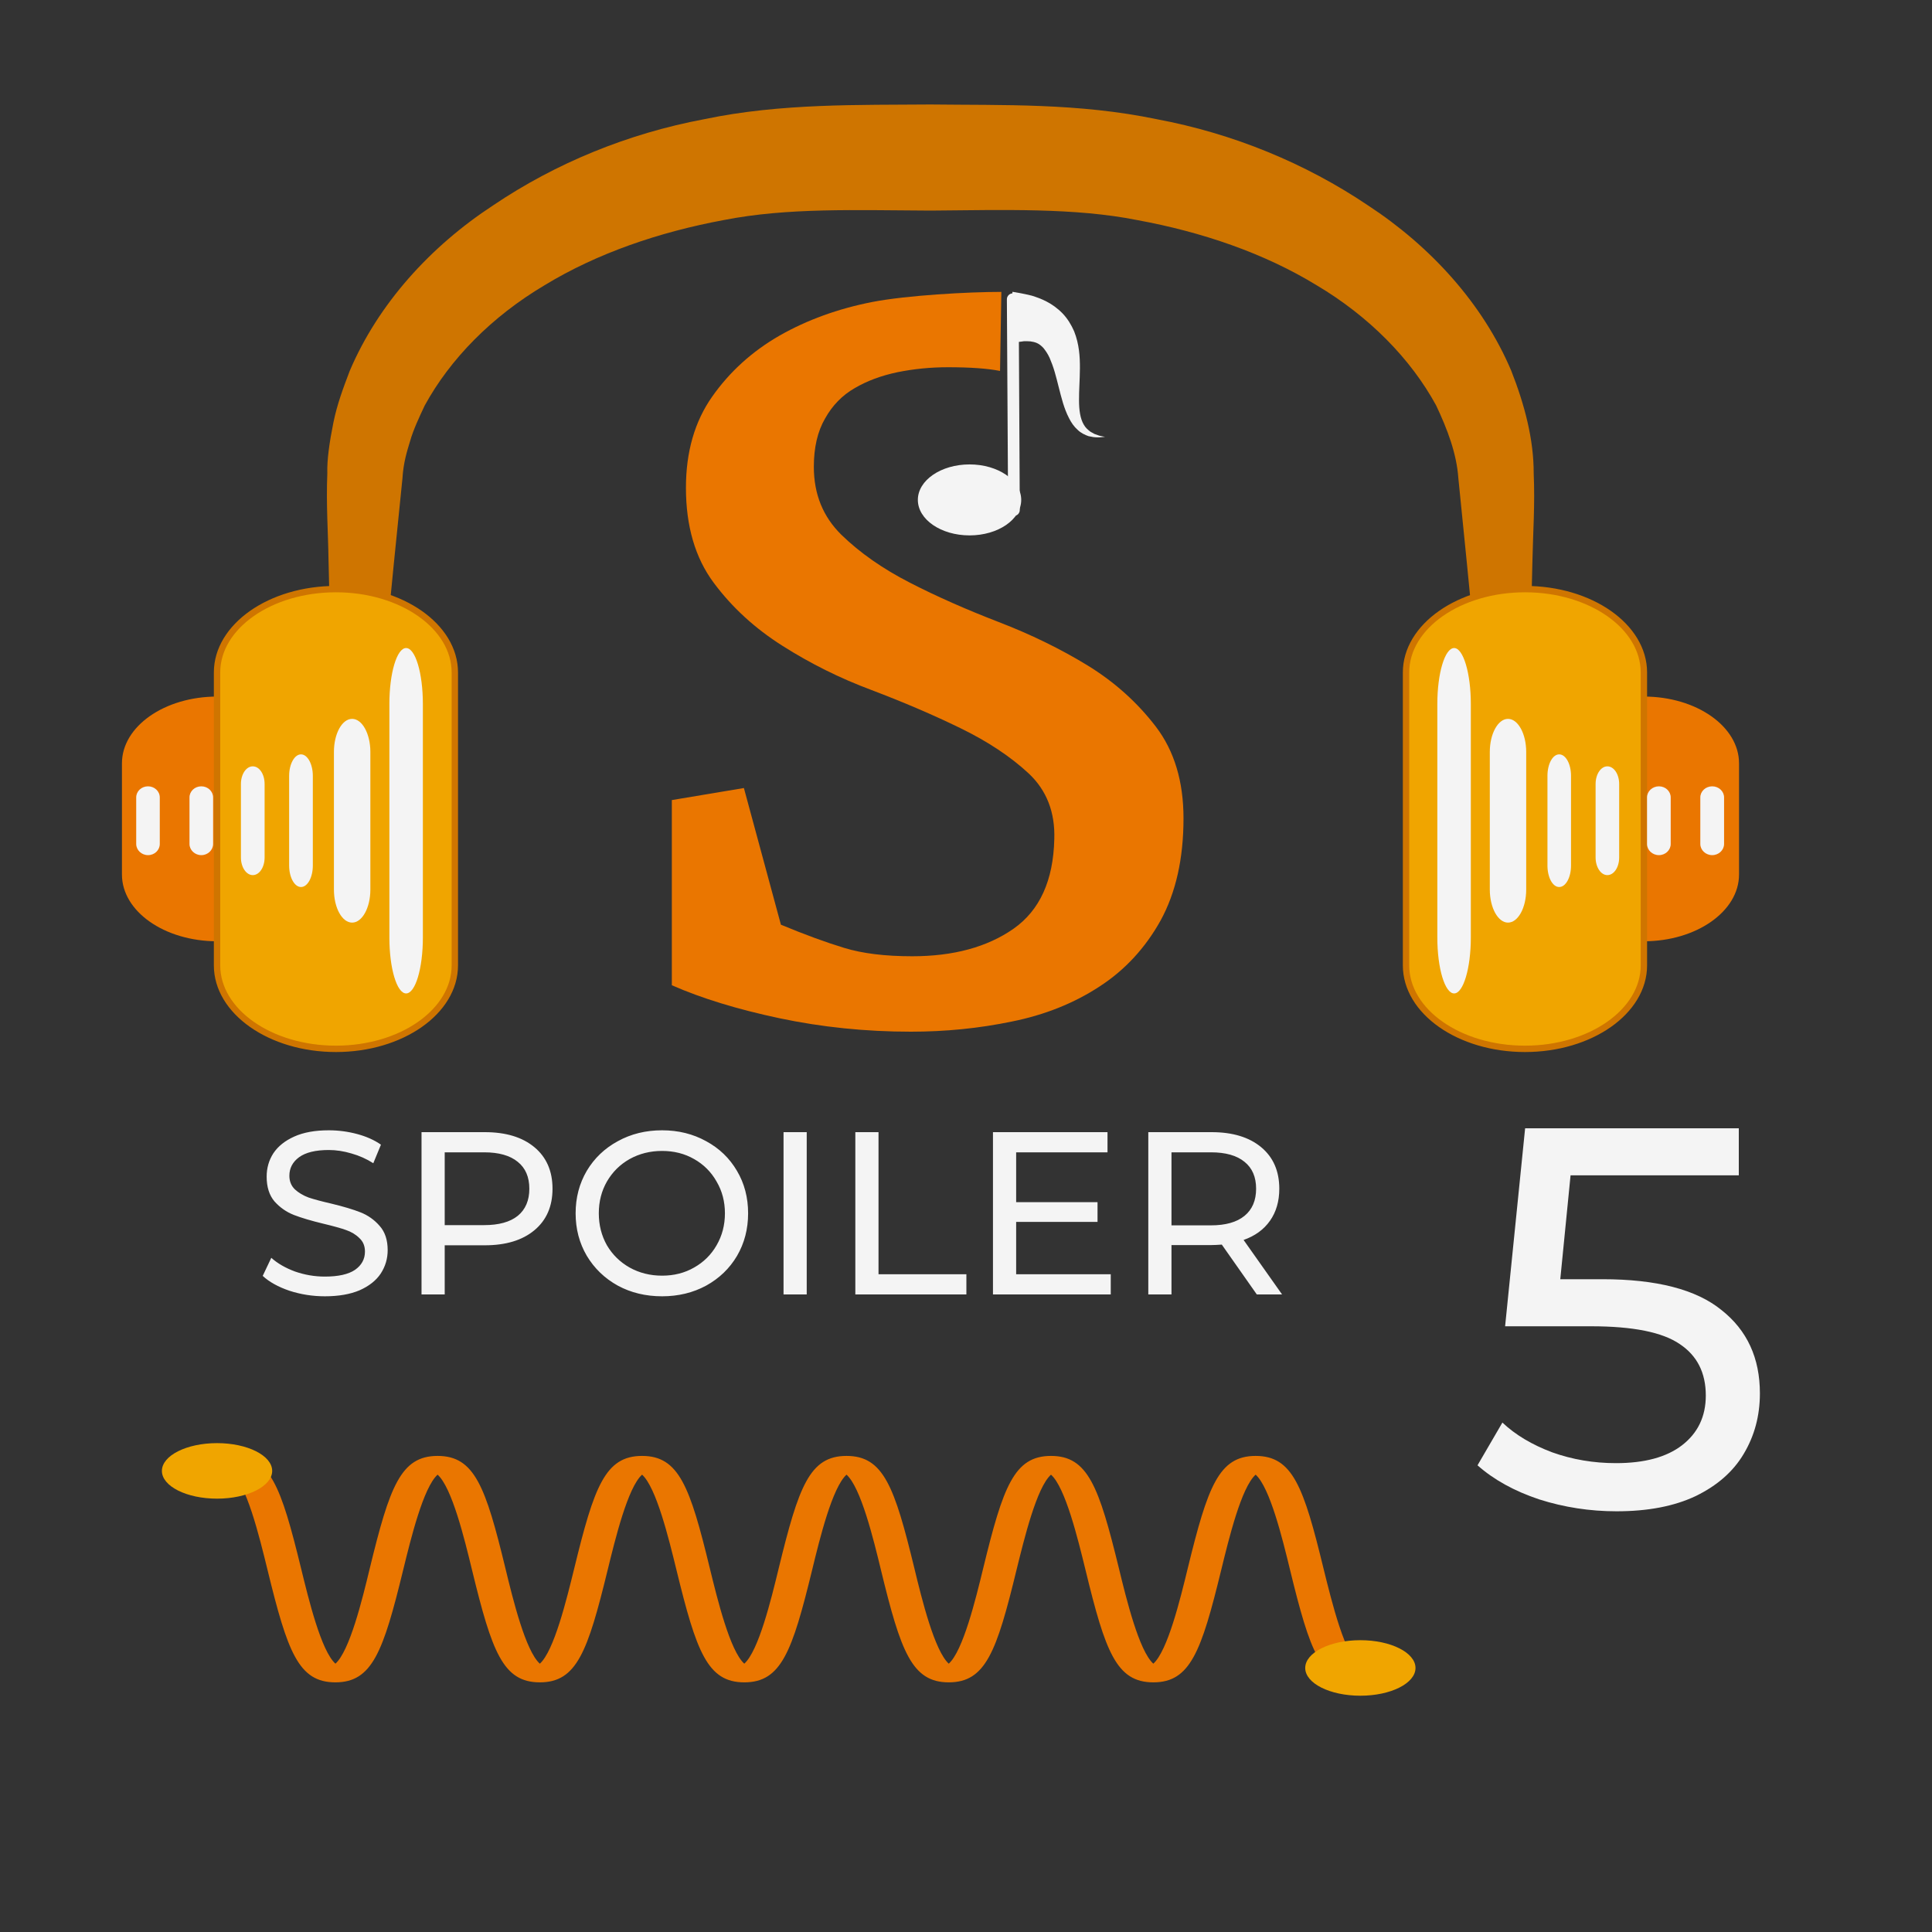 <svg width="50" height="50" viewBox="0 0 50 50" fill="none" xmlns="http://www.w3.org/2000/svg">
<rect x="0" y="0" width="50" height="50" fill="#333333" stroke="none"/>
<g clip-path="url(#clip0)">
<path d="M25.881 9.6C25.55 9.535 25.1 9.504 24.533 9.504C24.079 9.504 23.644 9.548 23.225 9.633C22.806 9.721 22.438 9.858 22.121 10.044C21.798 10.229 21.542 10.492 21.354 10.829C21.158 11.165 21.062 11.583 21.062 12.081C21.062 12.792 21.302 13.377 21.777 13.842C22.254 14.306 22.844 14.719 23.546 15.079C24.248 15.44 25.015 15.777 25.846 16.098C26.675 16.417 27.444 16.792 28.146 17.221C28.848 17.652 29.435 18.181 29.915 18.808C30.392 19.435 30.629 20.225 30.629 21.179C30.629 22.225 30.429 23.102 30.038 23.819C29.642 24.531 29.115 25.104 28.452 25.533C27.792 25.965 27.033 26.267 26.188 26.437C25.337 26.614 24.467 26.7 23.573 26.7C22.4 26.7 21.267 26.583 20.173 26.352C19.083 26.121 18.152 25.835 17.387 25.498V20.706L19.252 20.394L20.21 23.931C20.825 24.187 21.373 24.387 21.846 24.531C22.323 24.677 22.91 24.748 23.608 24.748C24.677 24.748 25.55 24.51 26.231 24.035C26.91 23.558 27.26 22.785 27.285 21.717C27.308 21.021 27.087 20.454 26.625 20.019C26.158 19.585 25.569 19.192 24.854 18.844C24.14 18.496 23.375 18.169 22.554 17.858C21.735 17.552 20.971 17.171 20.256 16.717C19.54 16.265 18.944 15.719 18.469 15.079C17.994 14.44 17.752 13.621 17.752 12.623C17.752 11.694 17.979 10.906 18.433 10.262C18.887 9.617 19.467 9.092 20.175 8.685C20.885 8.281 21.685 7.989 22.581 7.814C23.475 7.642 25.054 7.554 25.915 7.554" fill="#EA7600"/>
<path d="M25.092 13.856C25.83 13.856 26.429 13.445 26.429 12.937C26.429 12.43 25.83 12.019 25.092 12.019C24.353 12.019 23.754 12.43 23.754 12.937C23.754 13.445 24.353 13.856 25.092 13.856Z" fill="#F4F4F4"/>
<path fill-rule="evenodd" clip-rule="evenodd" d="M26.392 13.196C26.392 13.281 26.327 13.35 26.242 13.352C26.158 13.352 26.09 13.283 26.09 13.2L26.058 7.746C26.058 7.66 26.127 7.592 26.212 7.592C26.294 7.59 26.363 7.658 26.363 7.744L26.392 13.196Z" fill="#F4F4F4"/>
<path d="M26.202 7.552C26.202 7.552 26.273 7.564 26.396 7.585C26.465 7.598 26.59 7.623 26.704 7.652C26.819 7.689 26.946 7.731 27.085 7.804C27.223 7.875 27.369 7.977 27.498 8.11C27.627 8.244 27.725 8.406 27.798 8.573C27.931 8.908 27.95 9.235 27.948 9.533C27.946 9.831 27.923 10.11 27.925 10.36C27.925 10.61 27.956 10.835 28.048 10.989C28.092 11.071 28.158 11.125 28.221 11.173C28.256 11.194 28.29 11.212 28.321 11.229C28.354 11.242 28.383 11.252 28.413 11.262C28.469 11.285 28.517 11.287 28.548 11.296C28.579 11.304 28.598 11.306 28.598 11.306C28.598 11.306 28.579 11.306 28.548 11.31C28.515 11.31 28.467 11.323 28.402 11.319C28.371 11.319 28.335 11.317 28.296 11.312C28.256 11.306 28.215 11.296 28.169 11.287C28.081 11.256 27.975 11.208 27.89 11.125C27.798 11.044 27.721 10.935 27.663 10.815C27.6 10.694 27.552 10.565 27.51 10.429C27.429 10.16 27.369 9.877 27.294 9.621C27.256 9.492 27.212 9.373 27.165 9.264C27.117 9.158 27.058 9.073 27.002 9.004C26.944 8.942 26.887 8.9 26.833 8.877C26.779 8.854 26.723 8.842 26.667 8.835C26.608 8.829 26.548 8.831 26.498 8.831C26.444 8.839 26.419 8.844 26.367 8.848C26.244 8.864 26.175 8.873 26.175 8.873L26.202 7.552Z" fill="#F4F4F4"/>
<path d="M8.407 33.548C8.091 33.548 7.785 33.5 7.489 33.404C7.197 33.304 6.967 33.176 6.799 33.02L7.021 32.552C7.181 32.696 7.385 32.814 7.633 32.906C7.885 32.994 8.143 33.038 8.407 33.038C8.755 33.038 9.015 32.98 9.187 32.864C9.359 32.744 9.445 32.586 9.445 32.39C9.445 32.246 9.397 32.13 9.301 32.042C9.209 31.95 9.093 31.88 8.953 31.832C8.817 31.784 8.623 31.73 8.371 31.67C8.055 31.594 7.799 31.518 7.603 31.442C7.411 31.366 7.245 31.25 7.105 31.094C6.969 30.934 6.901 30.72 6.901 30.452C6.901 30.228 6.959 30.026 7.075 29.846C7.195 29.666 7.375 29.522 7.615 29.414C7.855 29.306 8.153 29.252 8.509 29.252C8.757 29.252 9.001 29.284 9.241 29.348C9.481 29.412 9.687 29.504 9.859 29.624L9.661 30.104C9.485 29.992 9.297 29.908 9.097 29.852C8.897 29.792 8.701 29.762 8.509 29.762C8.169 29.762 7.913 29.824 7.741 29.948C7.573 30.072 7.489 30.232 7.489 30.428C7.489 30.572 7.537 30.69 7.633 30.782C7.729 30.87 7.847 30.94 7.987 30.992C8.131 31.04 8.325 31.092 8.569 31.148C8.885 31.224 9.139 31.3 9.331 31.376C9.523 31.452 9.687 31.568 9.823 31.724C9.963 31.88 10.033 32.09 10.033 32.354C10.033 32.574 9.973 32.776 9.853 32.96C9.733 33.14 9.551 33.284 9.307 33.392C9.063 33.496 8.763 33.548 8.407 33.548ZM12.547 29.3C13.091 29.3 13.519 29.43 13.831 29.69C14.143 29.95 14.299 30.308 14.299 30.764C14.299 31.22 14.143 31.578 13.831 31.838C13.519 32.098 13.091 32.228 12.547 32.228H11.509V33.5H10.909V29.3H12.547ZM12.529 31.706C12.909 31.706 13.199 31.626 13.399 31.466C13.599 31.302 13.699 31.068 13.699 30.764C13.699 30.46 13.599 30.228 13.399 30.068C13.199 29.904 12.909 29.822 12.529 29.822H11.509V31.706H12.529ZM17.135 33.548C16.711 33.548 16.329 33.456 15.989 33.272C15.649 33.084 15.381 32.826 15.185 32.498C14.993 32.17 14.897 31.804 14.897 31.4C14.897 30.996 14.993 30.63 15.185 30.302C15.381 29.974 15.649 29.718 15.989 29.534C16.329 29.346 16.711 29.252 17.135 29.252C17.555 29.252 17.935 29.346 18.275 29.534C18.615 29.718 18.881 29.974 19.073 30.302C19.265 30.626 19.361 30.992 19.361 31.4C19.361 31.808 19.265 32.176 19.073 32.504C18.881 32.828 18.615 33.084 18.275 33.272C17.935 33.456 17.555 33.548 17.135 33.548ZM17.135 33.014C17.443 33.014 17.719 32.944 17.963 32.804C18.211 32.664 18.405 32.472 18.545 32.228C18.689 31.98 18.761 31.704 18.761 31.4C18.761 31.096 18.689 30.822 18.545 30.578C18.405 30.33 18.211 30.136 17.963 29.996C17.719 29.856 17.443 29.786 17.135 29.786C16.827 29.786 16.547 29.856 16.295 29.996C16.047 30.136 15.851 30.33 15.707 30.578C15.567 30.822 15.497 31.096 15.497 31.4C15.497 31.704 15.567 31.98 15.707 32.228C15.851 32.472 16.047 32.664 16.295 32.804C16.547 32.944 16.827 33.014 17.135 33.014ZM20.278 29.3H20.878V33.5H20.278V29.3ZM22.136 29.3H22.736V32.978H25.01V33.5H22.136V29.3ZM28.746 32.978V33.5H25.698V29.3H28.662V29.822H26.298V31.112H28.404V31.622H26.298V32.978H28.746ZM32.526 33.5L31.62 32.21C31.508 32.218 31.42 32.222 31.356 32.222H30.318V33.5H29.718V29.3H31.356C31.9 29.3 32.328 29.43 32.64 29.69C32.952 29.95 33.108 30.308 33.108 30.764C33.108 31.088 33.028 31.364 32.868 31.592C32.708 31.82 32.48 31.986 32.184 32.09L33.18 33.5H32.526ZM31.338 31.712C31.718 31.712 32.008 31.63 32.208 31.466C32.408 31.302 32.508 31.068 32.508 30.764C32.508 30.46 32.408 30.228 32.208 30.068C32.008 29.904 31.718 29.822 31.338 29.822H30.318V31.712H31.338Z" fill="#F4F4F4"/>
<path d="M41.472 33.106C42.872 33.106 43.899 33.372 44.552 33.904C45.215 34.427 45.546 35.145 45.546 36.06C45.546 36.639 45.406 37.161 45.126 37.628C44.855 38.085 44.44 38.449 43.88 38.72C43.329 38.981 42.648 39.112 41.836 39.112C41.145 39.112 40.478 39.009 39.834 38.804C39.19 38.589 38.658 38.295 38.238 37.922L38.882 36.816C39.218 37.133 39.647 37.39 40.17 37.586C40.693 37.773 41.243 37.866 41.822 37.866C42.559 37.866 43.129 37.712 43.53 37.404C43.941 37.087 44.146 36.657 44.146 36.116C44.146 35.528 43.922 35.085 43.474 34.786C43.026 34.478 42.261 34.324 41.178 34.324H38.952L39.47 29.2H45V30.418H40.646L40.38 33.106H41.472Z" fill="#F4F4F4"/>
<path d="M35.144 43.539C34.188 43.539 33.902 42.744 33.388 40.635C33.19 39.817 32.865 38.496 32.496 38.164C32.125 38.494 31.804 39.817 31.604 40.635C31.09 42.744 30.804 43.539 29.848 43.539C28.892 43.539 28.606 42.744 28.094 40.635C27.894 39.817 27.571 38.496 27.2 38.164C26.829 38.494 26.508 39.817 26.306 40.635C25.794 42.744 25.508 43.539 24.554 43.539C23.6 43.539 23.312 42.744 22.8 40.635C22.602 39.817 22.279 38.498 21.908 38.164C21.54 38.496 21.215 39.817 21.017 40.635C20.502 42.744 20.219 43.539 19.262 43.539C18.308 43.539 18.023 42.744 17.508 40.635C17.308 39.817 16.985 38.496 16.617 38.164C16.248 38.494 15.925 39.817 15.725 40.635C15.21 42.744 14.927 43.539 13.971 43.539C13.015 43.539 12.731 42.744 12.217 40.635C12.019 39.817 11.696 38.498 11.325 38.164C10.956 38.496 10.633 39.817 10.433 40.635C9.919 42.744 9.635 43.539 8.679 43.539C7.723 43.539 7.44 42.744 6.925 40.635C6.713 39.767 6.36 38.323 5.963 38.112C5.756 38.096 5.6 38.004 5.6 37.896C5.6 37.775 5.796 37.679 6.033 37.679C6.99 37.679 7.275 38.475 7.79 40.583C7.99 41.4 8.31 42.721 8.681 43.056C9.05 42.723 9.375 41.4 9.571 40.583C10.085 38.473 10.371 37.679 11.325 37.679C12.281 37.679 12.567 38.473 13.079 40.583C13.277 41.4 13.6 42.721 13.971 43.056C14.34 42.723 14.662 41.4 14.863 40.583C15.377 38.475 15.662 37.679 16.617 37.679C17.571 37.679 17.858 38.475 18.369 40.583C18.569 41.4 18.892 42.721 19.262 43.056C19.633 42.723 19.956 41.4 20.154 40.583C20.669 38.473 20.952 37.679 21.908 37.679C22.865 37.679 23.15 38.473 23.663 40.583C23.86 41.4 24.186 42.721 24.554 43.056C24.923 42.723 25.248 41.4 25.446 40.583C25.96 38.473 26.246 37.679 27.2 37.679C28.156 37.679 28.44 38.473 28.956 40.583C29.154 41.4 29.479 42.721 29.848 43.056C30.217 42.723 30.542 41.4 30.74 40.583C31.256 38.473 31.542 37.679 32.496 37.679C33.452 37.679 33.737 38.473 34.25 40.583C34.465 41.452 34.815 42.894 35.215 43.106C35.423 43.123 35.579 43.212 35.579 43.321C35.579 43.442 35.383 43.539 35.144 43.539Z" fill="#EA7600"/>
<path d="M5.617 38.785C6.405 38.785 7.044 38.464 7.044 38.067C7.044 37.67 6.405 37.348 5.617 37.348C4.829 37.348 4.19 37.67 4.19 38.067C4.19 38.464 4.829 38.785 5.617 38.785Z" fill="#F0A500"/>
<path d="M35.206 43.885C35.994 43.885 36.633 43.564 36.633 43.167C36.633 42.77 35.994 42.448 35.206 42.448C34.418 42.448 33.779 42.77 33.779 43.167C33.779 43.564 34.418 43.885 35.206 43.885Z" fill="#F0A500"/>
<path d="M9.004 23.937L9.415 12.714C9.415 7.946 14.925 4.079 21.721 4.079H26.438C33.237 4.079 38.746 7.946 38.746 12.714L39.156 23.937" stroke="#1A1C20" stroke-width="0.506" stroke-miterlimit="10" stroke-linecap="round" stroke-linejoin="round"/>
<path d="M9.004 23.937C9.004 23.937 8.898 22.989 8.81 21.335C8.733 19.683 8.554 17.319 8.502 14.489C8.492 13.764 8.438 13.075 8.471 12.246C8.46 11.898 8.529 11.427 8.629 10.933C8.727 10.454 8.883 10.04 9.052 9.596C9.788 7.867 11.135 6.379 12.762 5.315C14.379 4.223 16.254 3.454 18.225 3.085C20.21 2.667 22.256 2.721 24.081 2.704C25.948 2.727 27.906 2.662 29.938 3.085C31.908 3.454 33.781 4.223 35.398 5.312C37.025 6.375 38.377 7.862 39.11 9.592C39.452 10.46 39.694 11.362 39.692 12.25C39.727 13.067 39.675 13.767 39.66 14.485C39.608 17.317 39.429 19.681 39.352 21.333C39.263 22.987 39.156 23.935 39.156 23.935C39.156 23.935 38.981 22.998 38.769 21.356C38.571 19.712 38.221 17.369 37.96 14.548C37.89 13.852 37.817 13.127 37.742 12.377C37.698 11.735 37.456 11.104 37.167 10.492C36.51 9.287 35.435 8.19 34.069 7.379C32.715 6.552 31.11 6.004 29.433 5.696C27.815 5.373 25.975 5.435 24.079 5.45C22.142 5.442 20.39 5.369 18.725 5.696C17.052 6.008 15.448 6.556 14.092 7.383C12.725 8.194 11.65 9.29 10.992 10.494C10.85 10.794 10.696 11.125 10.615 11.41C10.533 11.681 10.44 11.969 10.415 12.385C10.34 13.133 10.265 13.856 10.196 14.55C9.935 17.371 9.585 19.715 9.39 21.358C9.179 23.002 9.004 23.937 9.004 23.937Z" fill="#CF7500"/>
<path fill-rule="evenodd" clip-rule="evenodd" d="M8.081 22.633C8.081 23.587 6.979 24.36 5.619 24.36C4.258 24.36 3.156 23.587 3.156 22.633V19.754C3.156 18.8 4.258 18.027 5.619 18.027C6.977 18.027 8.081 18.8 8.081 19.754V22.633Z" fill="#EA7600"/>
<path fill-rule="evenodd" clip-rule="evenodd" d="M11.771 24.983C11.771 26.177 10.392 27.144 8.694 27.144C6.996 27.144 5.617 26.177 5.617 24.983V17.404C5.617 16.212 6.994 15.246 8.694 15.246C10.392 15.246 11.771 16.212 11.771 17.404V24.983Z" fill="#F0A500" stroke="#CF7500" stroke-width="0.165" stroke-miterlimit="10" stroke-linecap="round" stroke-linejoin="round"/>
<path fill-rule="evenodd" clip-rule="evenodd" d="M40.081 22.633C40.081 23.587 41.181 24.36 42.544 24.36C43.9 24.36 45.006 23.587 45.006 22.633V19.754C45.006 18.8 43.902 18.027 42.544 18.027C41.183 18.027 40.081 18.8 40.081 19.754V22.633Z" fill="#EA7600"/>
<path fill-rule="evenodd" clip-rule="evenodd" d="M36.388 24.983C36.388 26.177 37.765 27.144 39.467 27.144C41.165 27.144 42.544 26.177 42.544 24.983V17.404C42.544 16.212 41.167 15.246 39.467 15.246C37.767 15.246 36.388 16.212 36.388 17.404V24.983Z" fill="#F0A500" stroke="#CF7500" stroke-width="0.165" stroke-miterlimit="10" stroke-linecap="round" stroke-linejoin="round"/>
<path d="M44.619 21.842C44.619 22 44.481 22.131 44.312 22.131C44.142 22.131 44.004 22 44.004 21.842V20.637C44.004 20.479 44.142 20.35 44.312 20.35C44.481 20.35 44.619 20.479 44.619 20.637V21.842Z" fill="#F4F4F4"/>
<path d="M43.238 21.842C43.238 22 43.102 22.131 42.933 22.131C42.763 22.131 42.625 22 42.625 21.842V20.637C42.625 20.479 42.763 20.35 42.933 20.35C43.102 20.35 43.238 20.479 43.238 20.637V21.842Z" fill="#F4F4F4"/>
<path d="M41.904 22.192C41.904 22.444 41.769 22.648 41.598 22.648C41.431 22.648 41.294 22.444 41.294 22.192V20.29C41.294 20.035 41.431 19.833 41.598 19.833C41.769 19.833 41.904 20.037 41.904 20.29V22.192Z" fill="#F4F4F4"/>
<path d="M40.658 22.4C40.658 22.706 40.523 22.956 40.352 22.956C40.181 22.956 40.048 22.706 40.048 22.4V20.079C40.048 19.773 40.181 19.523 40.352 19.523C40.523 19.523 40.658 19.773 40.658 20.079V22.4Z" fill="#F4F4F4"/>
<path d="M39.498 23.023C39.498 23.496 39.285 23.877 39.027 23.877C38.769 23.877 38.556 23.494 38.556 23.023V19.458C38.556 18.988 38.769 18.604 39.027 18.604C39.285 18.604 39.498 18.988 39.498 19.458V23.023Z" fill="#F4F4F4"/>
<path d="M38.065 24.262C38.065 25.062 37.869 25.71 37.633 25.71C37.394 25.71 37.198 25.062 37.198 24.262V18.219C37.198 17.421 37.394 16.771 37.633 16.771C37.869 16.771 38.065 17.421 38.065 18.219V24.262Z" fill="#F4F4F4"/>
<path d="M3.525 21.842C3.525 22 3.663 22.131 3.831 22.131C4.002 22.131 4.135 22 4.135 21.842V20.637C4.135 20.479 4 20.35 3.831 20.35C3.66 20.35 3.525 20.479 3.525 20.637V21.842Z" fill="#F4F4F4"/>
<path d="M4.904 21.842C4.904 22 5.042 22.131 5.21 22.131C5.379 22.131 5.515 22 5.515 21.842V20.637C5.515 20.479 5.379 20.35 5.21 20.35C5.04 20.35 4.904 20.479 4.904 20.637V21.842Z" fill="#F4F4F4"/>
<path d="M6.235 22.192C6.235 22.444 6.373 22.648 6.542 22.648C6.713 22.648 6.848 22.444 6.848 22.192V20.29C6.848 20.035 6.713 19.833 6.542 19.833C6.371 19.833 6.235 20.037 6.235 20.29V22.192Z" fill="#F4F4F4"/>
<path d="M7.483 22.4C7.483 22.706 7.621 22.956 7.79 22.956C7.96 22.956 8.096 22.706 8.096 22.4V20.079C8.096 19.773 7.958 19.523 7.79 19.523C7.621 19.523 7.483 19.773 7.483 20.079V22.4Z" fill="#F4F4F4"/>
<path d="M8.642 23.023C8.642 23.496 8.854 23.877 9.113 23.877C9.373 23.877 9.585 23.494 9.585 23.023V19.458C9.585 18.988 9.373 18.604 9.113 18.604C8.852 18.604 8.642 18.988 8.642 19.458V23.023Z" fill="#F4F4F4"/>
<path d="M10.077 24.262C10.077 25.062 10.271 25.71 10.51 25.71C10.75 25.71 10.944 25.062 10.944 24.262V18.219C10.944 17.421 10.75 16.771 10.51 16.771C10.271 16.771 10.077 17.421 10.077 18.219V24.262Z" fill="#F4F4F4"/>
</g>
<defs>
<clipPath id="clip0">
<rect width="50" height="50" fill="white"/>
</clipPath>
</defs>
</svg>
